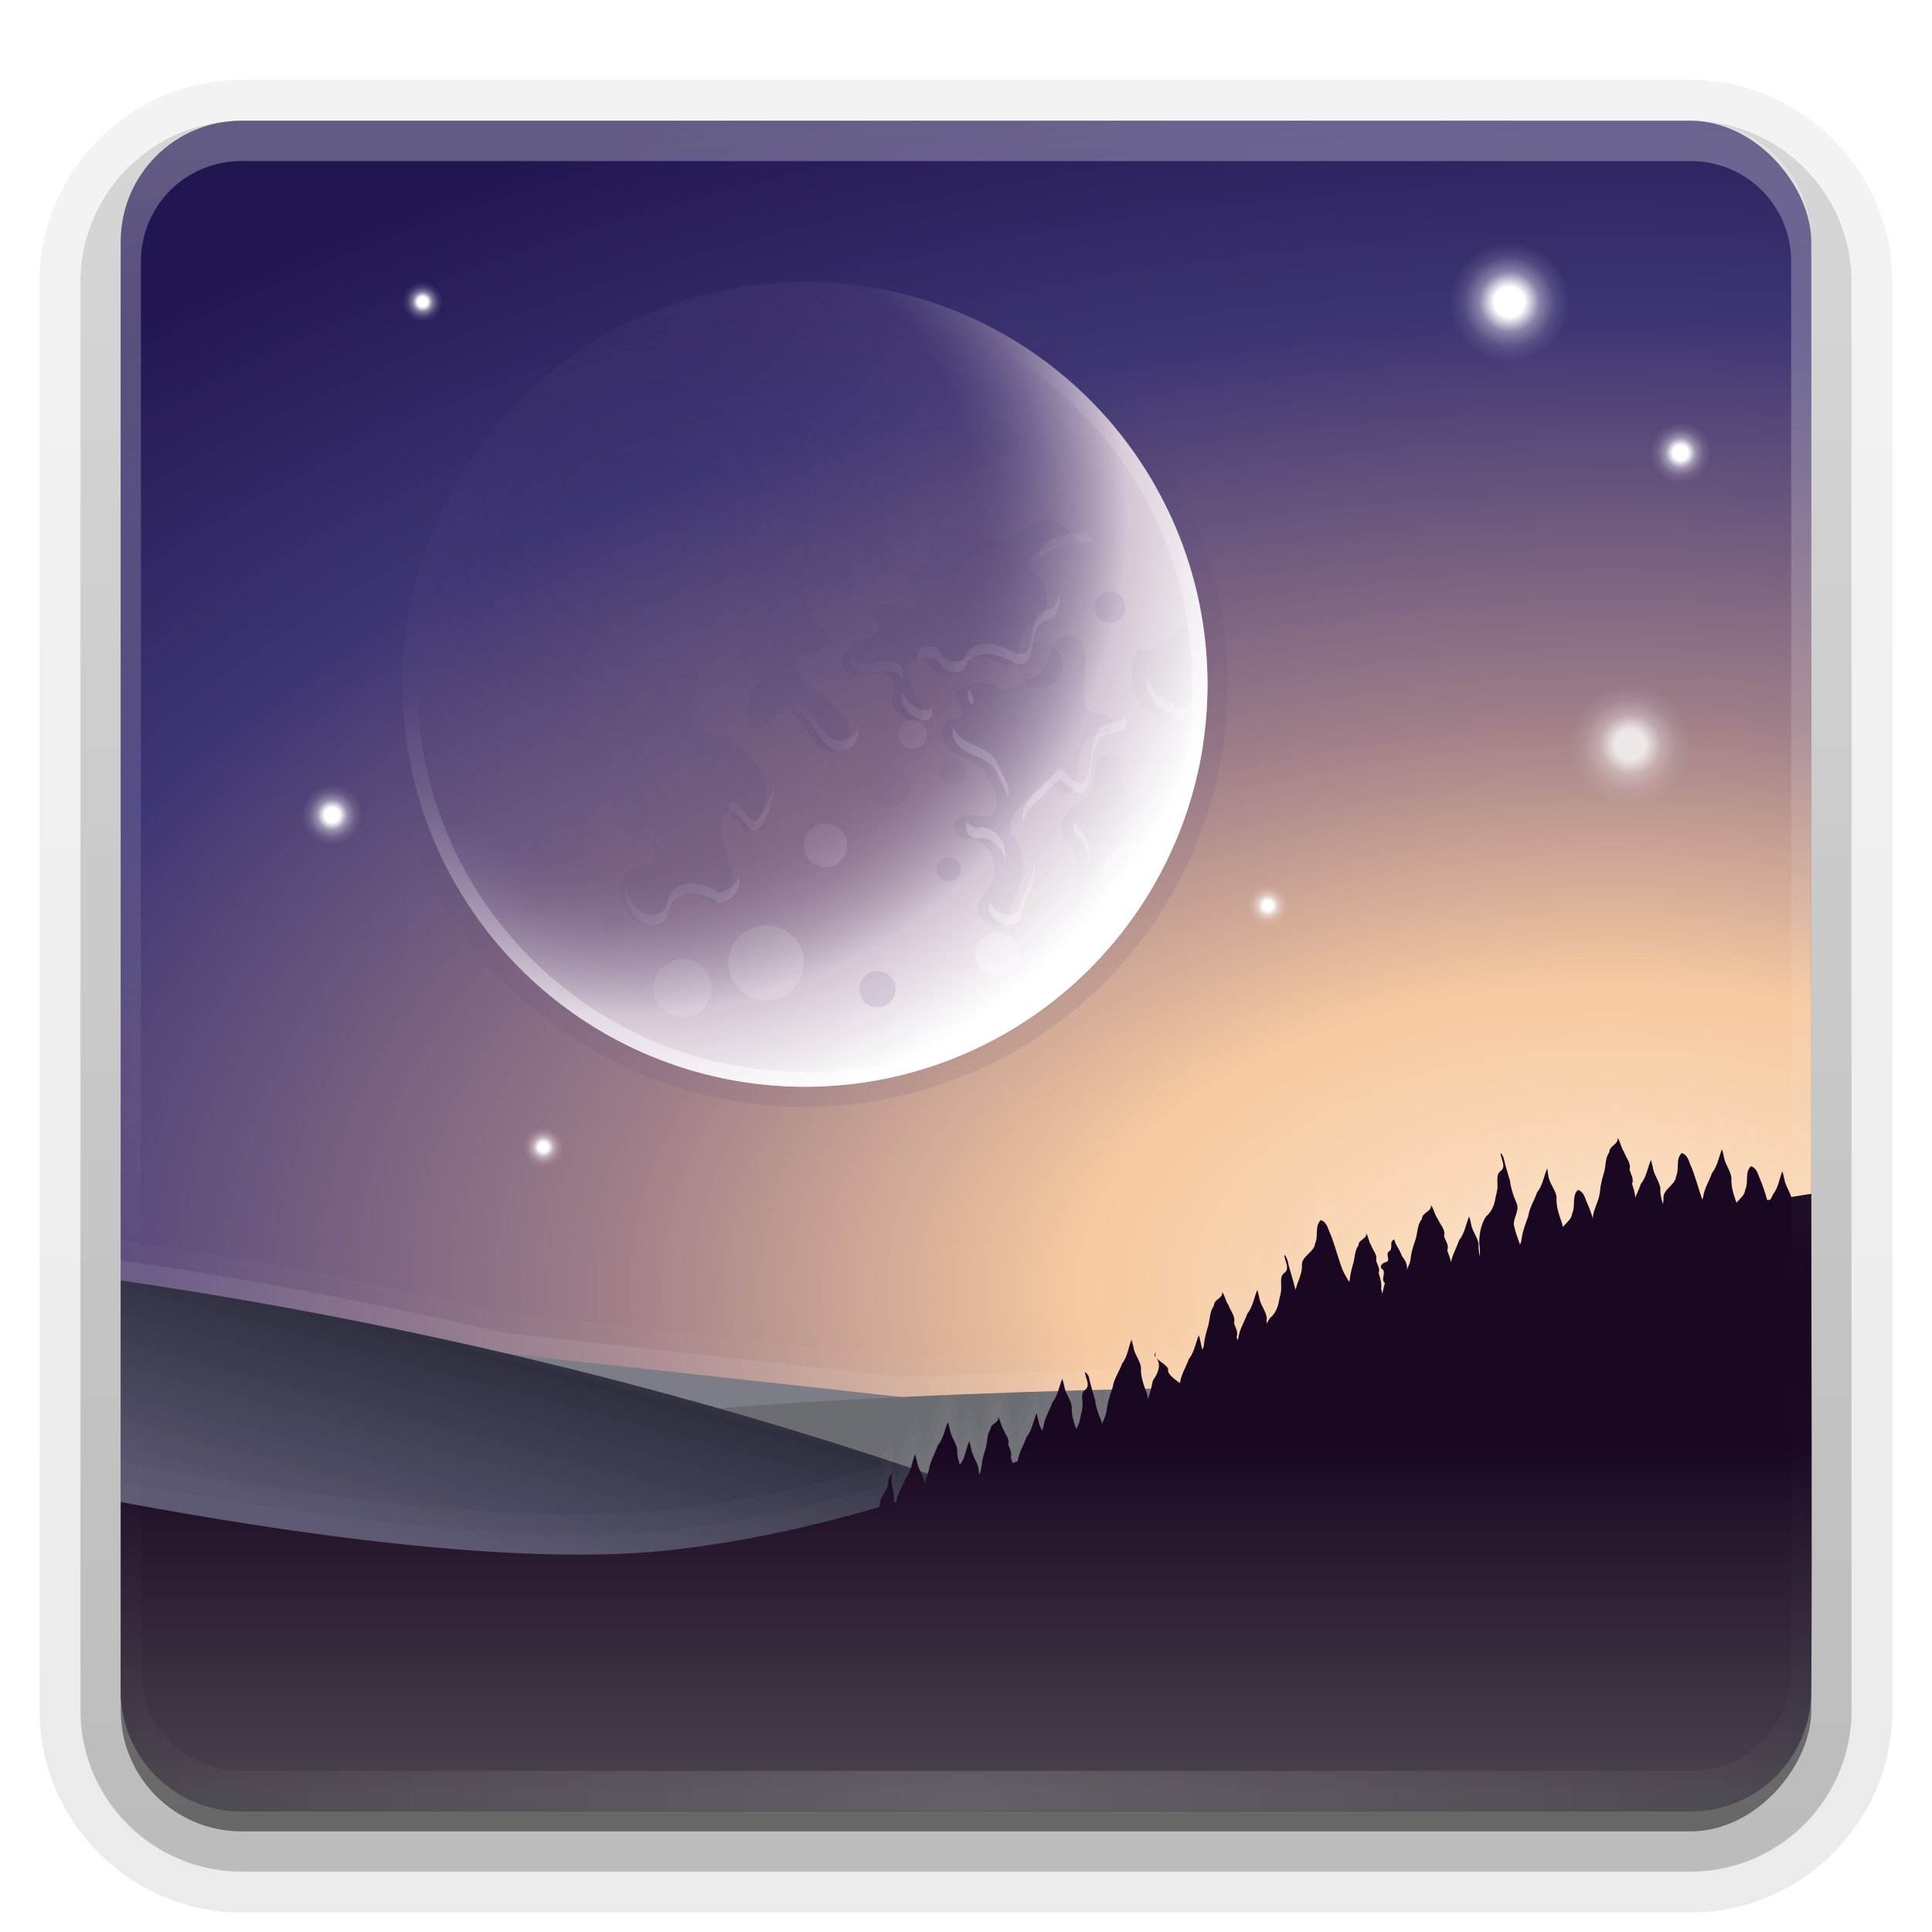 <?xml version="1.0" encoding="UTF-8"?>
<!-- Created with Inkscape (http://www.inkscape.org/) -->
<svg id="svg2408" width="96" height="96" version="1.0" xmlns="http://www.w3.org/2000/svg" xmlns:cc="http://creativecommons.org/ns#" xmlns:dc="http://purl.org/dc/elements/1.1/" xmlns:rdf="http://www.w3.org/1999/02/22-rdf-syntax-ns#" xmlns:xlink="http://www.w3.org/1999/xlink">
 <defs id="defs2410">
  <linearGradient id="linearGradient4307">
   <stop id="stop4309" stop-color="#fff" offset="0"/>
   <stop id="stop4315" stop-color="#fff" offset=".25"/>
   <stop id="stop4331" stop-color="#fff" stop-opacity=".392" offset=".5"/>
   <stop id="stop4317" stop-color="#fff" stop-opacity=".118" offset=".75"/>
   <stop id="stop4311" stop-color="#fff" stop-opacity="0" offset="1"/>
  </linearGradient>
  <linearGradient id="ButtonShadow" x1="45.448" x2="45.448" y1="92.54" y2="7.016" gradientTransform="scale(1.006 .994)" gradientUnits="userSpaceOnUse">
   <stop id="stop3750" offset="0"/>
   <stop id="stop3752" stop-opacity=".588" offset="1"/>
  </linearGradient>
  <linearGradient id="linearGradient3737">
   <stop id="stop3739" stop-color="#fff" offset="0"/>
   <stop id="stop3741" stop-color="#fff" stop-opacity="0" offset="1"/>
  </linearGradient>
  <filter id="filter3174">
   <feGaussianBlur id="feGaussianBlur3176" stdDeviation="1.71"/>
  </filter>
  <linearGradient id="linearGradient3188" x1="36.357" x2="36.357" y1="6" y2="63.893" gradientUnits="userSpaceOnUse" xlink:href="#linearGradient3737"/>
  <filter id="filter3794" x="-.192" y="-.192" width="1.384" height="1.384">
   <feGaussianBlur id="feGaussianBlur3796" stdDeviation="5.28"/>
  </filter>
  <linearGradient id="linearGradient3613" x1="48" x2="48" y1="20.221" y2="138.66" gradientUnits="userSpaceOnUse" xlink:href="#linearGradient3737"/>
  <radialGradient id="radialGradient3619" cx="48" cy="90.172" r="42" gradientTransform="matrix(1.157 0 0 .996 -7.551 .197)" gradientUnits="userSpaceOnUse" xlink:href="#linearGradient3737"/>
  <clipPath id="clipPath3613">
   <rect id="rect3615" x="6" y="6" width="84" height="84" rx="6" ry="6" fill="#fff"/>
  </clipPath>
  <linearGradient id="ButtonShadow-0" x1="45.448" x2="45.448" y1="92.54" y2="7.016" gradientTransform="matrix(1.006 0 0 .994 100 0)" gradientUnits="userSpaceOnUse">
   <stop id="stop3750-8" offset="0"/>
   <stop id="stop3752-5" stop-opacity=".588" offset="1"/>
  </linearGradient>
  <linearGradient id="linearGradient3780" x1="32.251" x2="32.251" y1="6.132" y2="90.239" gradientTransform="matrix(1.024 0 0 1.012 -1.143 -98.071)" gradientUnits="userSpaceOnUse" xlink:href="#ButtonShadow-0"/>
  <linearGradient id="linearGradient3721" x1="32.251" x2="32.251" y1="6.132" y2="90.239" gradientTransform="translate(0,-97)" gradientUnits="userSpaceOnUse" xlink:href="#ButtonShadow-0"/>
  <radialGradient id="radialGradient3837" cx="80" cy="64" r="42" gradientTransform="matrix(2.667 -2.5e-7 1.4286e-7 1.524 -133.33 -33.524)" gradientUnits="userSpaceOnUse">
   <stop id="stop3702" stop-color="#fbe3cb" offset="0"/>
   <stop id="stop3841" stop-color="#f6c9a0" offset=".237"/>
   <stop id="stop3065" stop-color="#9d7d88" offset=".448"/>
   <stop id="stop3067" stop-color="#3e3574" offset=".75"/>
   <stop id="stop3704" stop-color="#211650" offset="1"/>
  </radialGradient>
  <linearGradient id="linearGradient3983" x1="22.575" x2="25.555" y1="77.198" y2="66.079" gradientUnits="userSpaceOnUse">
   <stop id="stop3972" stop-color="#58546e" offset="0"/>
   <stop id="stop3978" stop-color="#2e303f" offset=".863"/>
   <stop id="stop3974" stop-color="#40404a" offset="1"/>
  </linearGradient>
  <linearGradient id="linearGradient4006" x1="69.566" x2="69.566" y1="71.945" y2="89.175" gradientUnits="userSpaceOnUse">
   <stop id="stop3849" stop-color="#1a0822" offset="0"/>
   <stop id="stop3851" stop-color="#49434d" offset="1"/>
  </linearGradient>
  <filter id="filter4045" color-interpolation-filters="sRGB">
   <feGaussianBlur id="feGaussianBlur4047" stdDeviation="0.467"/>
  </filter>
  <filter id="filter4057" color-interpolation-filters="sRGB">
   <feGaussianBlur id="feGaussianBlur4059" stdDeviation="0.412"/>
  </filter>
  <filter id="filter4082" color-interpolation-filters="sRGB">
   <feGaussianBlur id="feGaussianBlur4084" stdDeviation="0.385"/>
  </filter>
  <radialGradient id="radialGradient4149" cx="51.51" cy="25.675" r="32" gradientTransform="matrix(1.033 1.016 -1.084 1.067 25.964 -59.149)" gradientUnits="userSpaceOnUse">
   <stop id="stop3901" stop-color="#3a2f6b" stop-opacity="0" offset="0"/>
   <stop id="stop4236" stop-color="#665585" stop-opacity=".229" offset=".549"/>
   <stop id="stop3903" stop-color="#d4c6d4" offset=".8"/>
   <stop id="stop3905" stop-color="#fff" offset="1"/>
  </radialGradient>
  <linearGradient id="linearGradient4234" x1="62.265" x2="46.547" y1="67.318" y2="47.997" gradientUnits="userSpaceOnUse">
   <stop id="stop4230" stop-color="#fff" offset="0"/>
   <stop id="stop4232" stop-color="#fff" stop-opacity="0" offset="1"/>
  </linearGradient>
  <linearGradient id="linearGradient4251" x1="51.933" x2="36.575" y1="51.564" y2="24.962" gradientTransform="matrix(1.021 0 0 1.005 -.414 -.246)" gradientUnits="userSpaceOnUse">
   <stop id="stop4247" stop-color="#fff" offset="0"/>
   <stop id="stop4249" stop-color="#fff" stop-opacity="0" offset="1"/>
  </linearGradient>
  <radialGradient id="radialGradient4253" cx="54.043" cy="39.908" r="26.382" gradientTransform="matrix(.653 .371 -.787 1.341 48.839 -29.015)" gradientUnits="userSpaceOnUse">
   <stop id="stop4157" stop-color="#473d79" offset="0"/>
   <stop id="stop4159" stop-color="#473d79" stop-opacity="0" offset="1"/>
  </radialGradient>
  <linearGradient id="linearGradient4261" x1="63.409" x2="34.416" y1="58.674" y2="30.142" gradientUnits="userSpaceOnUse">
   <stop id="stop4257" stop-color="#715a84" offset="0"/>
   <stop id="stop4259" stop-color="#715a84" stop-opacity="0" offset="1"/>
  </linearGradient>
  <linearGradient id="linearGradient4283" x1="56.476" x2="42.911" y1="46.313" y2="30.988" gradientTransform="matrix(1.021 0 0 1.005 -.414 -.246)" gradientUnits="userSpaceOnUse">
   <stop id="stop4279" stop-color="#fff" offset="0"/>
   <stop id="stop4281" stop-color="#fff" stop-opacity="0" offset="1"/>
  </linearGradient>
  <linearGradient id="linearGradient4300" x1="19" x2="61" y1="34" y2="34" gradientTransform="matrix(-.5 -.866 .866 -.5 30.555 85.641)" gradientUnits="userSpaceOnUse">
   <stop id="stop4296" stop-color="#3b306c" offset="0"/>
   <stop id="stop4298" stop-color="#3b306c" stop-opacity="0" offset="1"/>
  </linearGradient>
  <radialGradient id="radialGradient4313" cx="74" cy="34" r="2" gradientUnits="userSpaceOnUse" xlink:href="#linearGradient4307"/>
 </defs>
 <g id="layer2" display="none">
  <rect id="rect3745" x="5" y="7" width="86" height="85" rx="6" ry="6" fill="url(#ButtonShadow)" filter="url(#filter3174)" opacity=".9"/>
 </g>
 <g id="layer3">
  <path id="path3786" transform="scale(1,-1)" d="m12-95.031c-5.511 0-10.031 4.52-10.031 10.031v71c0 5.511 4.52 10.031 10.031 10.031h72c5.511 0 10.031-4.52 10.031-10.031v-71c0-5.511-4.52-10.031-10.031-10.031h-72z" fill="url(#linearGradient3780)" opacity=".08"/>
  <path id="path3778" transform="scale(1,-1)" d="m12-94.031c-4.972 0-9.031 4.06-9.031 9.031v71c0 4.972 4.06 9.031 9.031 9.031h72c4.972 0 9.031-4.06 9.031-9.031v-71c0-4.972-4.06-9.031-9.031-9.031h-72z" fill="url(#linearGradient3780)" opacity=".1"/>
  <path id="path3770" transform="scale(1,-1)" d="m12-93c-4.409 0-8 3.591-8 8v71c0 4.409 3.591 8 8 8h72c4.409 0 8-3.591 8-8v-71c0-4.409-3.591-8-8-8h-72z" fill="url(#linearGradient3780)" opacity=".2"/>
  <rect id="rect3723" transform="scale(1,-1)" x="5" y="-92" width="86" height="85" rx="7" ry="7" fill="url(#linearGradient3780)" opacity=".3"/>
  <rect id="rect3716" transform="scale(1,-1)" x="6" y="-91" width="84" height="84" rx="6" ry="6" fill="url(#linearGradient3721)" opacity=".45"/>
 </g>
 <g id="layer1">
  <rect id="rect2419" x="6" y="6" width="84" height="84" rx="6" ry="6" fill="url(#radialGradient3837)"/>
  <path id="path4051" d="m6 61.625v20.375c0 3.324 2.676 6 6 6h42.906l1.5-12.812s-0.467-0.214-1.219-0.531l12.125-7.781s-10.866 0.019-22.375 0.562l-19.938-2.219c-5.729-1.332-12.077-2.583-19-3.594z" fill="#fff" opacity=".02"/>
  <path id="path4044" d="m6 62.625v20.375c0 3.324 2.676 6 6 6h42.906l1.5-12.812s-0.467-0.214-1.219-0.531l12.125-7.781s-10.866 0.019-22.375 0.562l-19.938-2.219c-5.729-1.332-12.077-2.583-19-3.594z" fill="#fff" opacity=".08"/>
  <path id="path4042" d="m18.375 66.515 38.886 4.273-21.366 13.033z" fill="#7d7d87"/>
  <path id="path4040" d="m29.485 70.575c14.529-1.709 37.818-1.709 37.818-1.709l-23.93 15.383z" fill="#6c6d73"/>
  <path id="path3968" d="m6 63.625v20.375c0 3.324 2.676 6 6 6h42.906l1.5-12.812s-19.973-9.121-50.406-13.562z" fill="url(#linearGradient3983)"/>
  <path id="path4038" d="m80.375 54.531c0.075 0.321-0.425 0.404-0.406 0.719-0.233 0.317-0.158 0.705-0.281 1.062-0.085 0.288-0.163 0.605-0.188 0.906-0.038 0.417-0.275 0.779-0.344 1.188-0.008 0.053 0.002 0.102 0 0.156-0.099-0.311-0.207-0.61-0.344-0.906-0.071-0.212-0.168-0.462-0.406-0.531-0.319 0.309-0.105 0.79-0.281 1.156-0.029 0.302-0.288 0.467-0.469 0.688-0.022-0.084-0.03-0.169-0.062-0.25-0.145-0.404-0.281-0.814-0.25-1.25-0.057-0.362-0.353-0.666-0.406-1.031-0.029-0.125-0.025-0.253-0.062-0.375-0.165 0.393-0.224 0.847-0.5 1.188-0.138 0.402-0.38 0.759-0.438 1.188-0.149 0.396-0.299 0.796-0.344 1.219-0.014 0.065-0.042 0.125-0.062 0.188-0.123-0.332-0.245-0.652-0.312-1-0.012-0.373 0.31-0.72 0.125-1.094-0.149-0.334-0.267-0.699-0.312-1.062-0.104-0.379-0.231-0.74-0.312-1.125-0.037-0.1-0.077-0.209-0.156-0.281-4e-3 0.295 0.307 0.674 0 0.906-0.226 0.147-0.149 0.483-0.156 0.719 0.015 0.257-0.092 0.499-0.125 0.75-0.061 0.299-0.202 0.584-0.438 0.781-0.257 0.38-0.341 0.864-0.344 1.312 0.031 0.226 0.042 0.461 0.031 0.688-0.045-0.2-0.077-0.418-0.062-0.625-0.057-0.362-0.321-0.635-0.375-1-0.029-0.125-0.056-0.253-0.094-0.375-0.165 0.393-0.224 0.847-0.5 1.188-0.127 0.371-0.328 0.707-0.406 1.094-0.03-0.199-0.122-0.4-0.188-0.594 0.116-0.269-0.097-0.464-0.156-0.719 0.094-0.306-0.199-0.555-0.312-0.844-0.159-0.204-0.179-0.486-0.344-0.688 0.084 0.321-0.459 0.373-0.438 0.688-0.261 0.317-0.206 0.736-0.344 1.094-0.095 0.288-0.192 0.574-0.219 0.875-0.02 0.199-0.11 0.378-0.188 0.562 0.042-0.268-0.095-0.487-0.25-0.688-0.075-0.236-0.204-0.406-0.312-0.625-0.02-0.018-0.098-0.319-0.062-0.188-0.294 0.068-0.017 0.483-0.281 0.594-0.171 0.166 0.133 0.459-0.156 0.531-0.197 0.042-0.341 0.253-0.125 0.375 0.141 0.213-0.126 0.478 0.094 0.656-0.054 0.17-0.085 0.352-0.125 0.531-0.026-0.081-0.043-0.168-0.062-0.25 0.038-0.276-0.049-0.531-0.125-0.781 0.092-0.237-0.078-0.4-0.125-0.625 0.075-0.27-0.16-0.495-0.25-0.75-0.126-0.181-0.119-0.416-0.25-0.594 0.067 0.284-0.392 0.316-0.375 0.594-0.206 0.28-0.172 0.652-0.281 0.969-0.075 0.255-0.135 0.515-0.156 0.781-0.002 0.023-0.028 0.04-0.031 0.062-0.16-0.26-0.316-0.515-0.406-0.812-0.205-0.57-0.339-1.167-0.594-1.719-0.071-0.212-0.168-0.462-0.406-0.531-0.319 0.309-0.105 0.79-0.281 1.156-0.044 0.464-0.71 0.629-0.656 1.125 0.012 0.426-0.235 0.78-0.312 1.188-0.029-0.115-0.079-0.225-0.094-0.344-0.104-0.379-0.231-0.74-0.312-1.125-0.037-0.1-0.077-0.209-0.156-0.281-4e-3 0.295 0.307 0.674 0 0.906-0.226 0.147-0.149 0.483-0.156 0.719 0.015 0.257-0.092 0.499-0.125 0.75-0.061 0.299-0.202 0.584-0.438 0.781-0.064 0.095-0.114 0.176-0.156 0.281-0.009-0.097-7e-3 -0.213 0-0.312-0.057-0.362-0.321-0.635-0.375-1-0.029-0.125-0.056-0.253-0.094-0.375-0.165 0.393-0.224 0.847-0.5 1.188-0.138 0.402-0.38 0.759-0.438 1.188-0.015 0.04-0.017 0.085-0.031 0.125-0.018-0.055-0.046-0.1-0.062-0.156 0.104-0.269-0.072-0.464-0.125-0.719 0.084-0.306-0.179-0.587-0.281-0.875-0.143-0.204-0.165-0.455-0.312-0.656 0.075 0.321-0.425 0.373-0.406 0.688-0.233 0.317-0.189 0.736-0.312 1.094-0.085 0.288-0.163 0.574-0.188 0.875-0.007 0.082-0.042 0.14-0.062 0.219-0.051-0.111-0.076-0.22-0.094-0.344-0.029-0.125-0.056-0.253-0.094-0.375-0.165 0.393-0.224 0.847-0.5 1.188-0.138 0.402-0.38 0.759-0.438 1.188-0.257-0.182-0.541-0.381-0.594-0.594 0.086-0.26-0.455-0.451-0.594-0.688 0.282 0.378 0.101 0.783-0.156 1.156-0.067 0.275-0.118 0.569-0.219 0.844-0.014 0.024-0.023 0.039-0.031 0.062-0.024-0.102-0.023-0.183-0.062-0.281-0.145-0.404-0.312-0.846-0.281-1.281-0.057-0.362-0.321-0.635-0.375-1-0.029-0.125-0.056-0.253-0.094-0.375-0.165 0.393-0.193 0.847-0.469 1.188-0.138 0.402-0.412 0.759-0.469 1.188-0.149 0.396-0.267 0.796-0.312 1.219-0.046 0.207-0.136 0.4-0.219 0.594-0.008-0.051-0.006-0.105-0.031-0.156-0.149-0.334-0.267-0.668-0.312-1.031-0.104-0.379-0.231-0.772-0.312-1.156-0.037-0.1-0.108-0.177-0.188-0.25-4e-3 0.295 0.307 0.674 0 0.906-0.226 0.147-0.118 0.483-0.125 0.719 0.015 0.257-0.092 0.499-0.125 0.75-0.035 0.171-0.097 0.321-0.188 0.469-0.128-0.365-0.246-0.734-0.219-1.125-0.057-0.362-0.321-0.635-0.375-1-0.029-0.125-0.056-0.253-0.094-0.375-0.165 0.393-0.224 0.847-0.5 1.188-0.138 0.402-0.38 0.759-0.438 1.188-0.027 0.072-0.037 0.146-0.062 0.219-0.081-0.163-0.161-0.317-0.188-0.5-0.029-0.125-0.056-0.253-0.094-0.375-0.165 0.393-0.224 0.847-0.5 1.188-0.138 0.402-0.38 0.759-0.438 1.188-0.083 0.031-0.166 0.063-0.25 0.094-0.03-0.09-0.065-0.187-0.094-0.281 0.092-0.237-0.078-0.431-0.125-0.656 0.075-0.27-0.16-0.495-0.25-0.75-0.126-0.181-0.119-0.416-0.25-0.594 0.067 0.284-0.392 0.316-0.375 0.594-0.206 0.28-0.141 0.652-0.25 0.969-0.075 0.255-0.166 0.515-0.188 0.781-0.017 0.184-0.06 0.36-0.125 0.531-0.009-0.097-0.038-0.183-0.031-0.281-0.057-0.362-0.321-0.666-0.375-1.031-0.029-0.125-0.056-0.253-0.094-0.375-0.165 0.393-0.193 0.847-0.469 1.188-0.07-0.252-0.144-0.486-0.125-0.75-0.057-0.362-0.321-0.666-0.375-1.031-0.029-0.125-0.056-0.221-0.094-0.344-0.165 0.393-0.224 0.816-0.5 1.156-0.138 0.402-0.38 0.79-0.438 1.219-0.089 0.238-0.157 0.474-0.219 0.719 4.45e-4 -0.032-0.002-0.061 0-0.094-0.057-0.362-0.321-0.666-0.375-1.031-0.029-0.125-0.056-0.253-0.094-0.375-0.165 0.393-0.193 0.847-0.469 1.188-0.138 0.402-0.412 0.759-0.469 1.188-0.032 0.01-0.062 0.022-0.094 0.031-0.016-0.156-0.016-0.317-0.031-0.469-0.108-0.378-0.154-0.775-0.031-1.156-0.067 0.226-0.284 0.437-0.25 0.688-0.04 0.384-0.412 0.633-0.406 1.031-0.006 0.043-0.023 0.083-0.031 0.125-3.438 0.997-6.931 1.773-10.562 2.156-7.593 0.801-18.912-0.876-27.125-2.406v9.375c0 3.324 2.676 6 6 6h72c3.324 0 6-2.676 6-6v-19.188c0.064-0.279 0.04-0.591 0.031-0.875-0.006-0.032-0.024-0.063-0.031-0.094v-4.531c-0.337 0.041-0.665 0.11-1 0.156-0.084-0.313-0.295-0.576-0.344-0.906-0.029-0.125-0.056-0.253-0.094-0.375-0.165 0.393-0.193 0.816-0.469 1.156-0.03 0.087-0.086 0.165-0.125 0.25-0.053 0.008-0.103 0.023-0.156 0.031-0.12-0.391-0.235-0.784-0.406-1.156-0.071-0.212-0.168-0.462-0.406-0.531-0.319 0.309-0.105 0.79-0.281 1.156-0.027 0.286-0.257 0.451-0.438 0.656-0.145-0.404-0.281-0.814-0.25-1.25-0.057-0.362-0.321-0.666-0.375-1.031-0.029-0.125-0.056-0.253-0.094-0.375-0.165 0.393-0.224 0.847-0.5 1.188-0.138 0.402-0.38 0.759-0.438 1.188-0.015 0.041-0.016 0.084-0.031 0.125-0.007-0.021-0.025-0.041-0.031-0.062-0.205-0.57-0.339-1.167-0.594-1.719-0.071-0.212-0.168-0.462-0.406-0.531-0.319 0.309-0.105 0.79-0.281 1.156-0.044 0.464-0.678 0.629-0.625 1.125 0.002 0.084-0.014 0.17-0.031 0.25-0.075-0.261-0.144-0.507-0.125-0.781-0.057-0.362-0.321-0.666-0.375-1.031-0.029-0.125-0.056-0.253-0.094-0.375-0.165 0.393-0.224 0.847-0.5 1.188-0.08 0.233-0.185 0.46-0.281 0.688-0.007-0.246-0.086-0.455-0.156-0.688 0.104-0.269-0.072-0.464-0.125-0.719 0.084-0.306-0.179-0.587-0.281-0.875-0.143-0.204-0.165-0.486-0.312-0.688zm-22.938 10.906c-0.046-0.079-0.05-0.162 0.031-0.25-0.084 0.062-0.116 0.118-0.094 0.188 0.021 0.023 0.045 0.039 0.062 0.062z" fill="#fff" opacity=".02"/>
  <path id="path3998" d="m80.375 55.531c0.075 0.321-0.425 0.404-0.406 0.719-0.233 0.317-0.158 0.705-0.281 1.062-0.085 0.288-0.163 0.605-0.188 0.906-0.038 0.417-0.275 0.779-0.344 1.188-0.008 0.053 0.002 0.102 0 0.156-0.099-0.311-0.207-0.61-0.344-0.906-0.071-0.212-0.168-0.462-0.406-0.531-0.319 0.309-0.105 0.79-0.281 1.156-0.029 0.302-0.288 0.467-0.469 0.688-0.022-0.084-0.03-0.169-0.062-0.25-0.145-0.404-0.281-0.814-0.25-1.25-0.057-0.362-0.353-0.666-0.406-1.031-0.029-0.125-0.025-0.253-0.062-0.375-0.165 0.393-0.224 0.847-0.5 1.188-0.138 0.402-0.38 0.759-0.438 1.188-0.149 0.396-0.299 0.796-0.344 1.219-0.014 0.065-0.042 0.125-0.062 0.188-0.123-0.332-0.245-0.652-0.312-1-0.012-0.373 0.31-0.72 0.125-1.094-0.149-0.334-0.267-0.699-0.312-1.062-0.104-0.379-0.231-0.74-0.312-1.125-0.037-0.1-0.077-0.209-0.156-0.281-4e-3 0.295 0.307 0.674 0 0.906-0.226 0.147-0.149 0.483-0.156 0.719 0.015 0.257-0.092 0.499-0.125 0.75-0.061 0.299-0.202 0.584-0.438 0.781-0.257 0.38-0.341 0.864-0.344 1.312 0.031 0.226 0.042 0.461 0.031 0.688-0.045-0.2-0.077-0.418-0.062-0.625-0.057-0.362-0.321-0.635-0.375-1-0.029-0.125-0.056-0.253-0.094-0.375-0.165 0.393-0.224 0.847-0.5 1.188-0.127 0.371-0.328 0.707-0.406 1.094-0.03-0.199-0.122-0.4-0.188-0.594 0.116-0.269-0.097-0.464-0.156-0.719 0.094-0.306-0.199-0.555-0.312-0.844-0.159-0.204-0.179-0.486-0.344-0.688 0.084 0.321-0.459 0.373-0.438 0.688-0.261 0.317-0.206 0.736-0.344 1.094-0.095 0.288-0.192 0.574-0.219 0.875-0.02 0.199-0.11 0.378-0.188 0.562 0.042-0.268-0.095-0.487-0.25-0.688-0.075-0.236-0.204-0.406-0.312-0.625-0.02-0.018-0.098-0.319-0.062-0.188-0.294 0.068-0.017 0.483-0.281 0.594-0.171 0.166 0.133 0.459-0.156 0.531-0.197 0.042-0.341 0.253-0.125 0.375 0.141 0.213-0.126 0.478 0.094 0.656-0.054 0.17-0.085 0.352-0.125 0.531-0.026-0.081-0.043-0.168-0.062-0.25 0.038-0.276-0.049-0.531-0.125-0.781 0.092-0.237-0.078-0.4-0.125-0.625 0.075-0.27-0.16-0.495-0.25-0.75-0.126-0.181-0.119-0.416-0.25-0.594 0.067 0.284-0.392 0.316-0.375 0.594-0.206 0.28-0.172 0.652-0.281 0.969-0.075 0.255-0.135 0.515-0.156 0.781-0.002 0.023-0.028 0.04-0.031 0.062-0.16-0.26-0.316-0.515-0.406-0.812-0.205-0.57-0.339-1.167-0.594-1.719-0.071-0.212-0.168-0.462-0.406-0.531-0.319 0.309-0.105 0.79-0.281 1.156-0.044 0.464-0.71 0.629-0.656 1.125 0.012 0.426-0.235 0.78-0.312 1.188-0.029-0.115-0.079-0.225-0.094-0.344-0.104-0.379-0.231-0.74-0.312-1.125-0.037-0.1-0.077-0.209-0.156-0.281-4e-3 0.295 0.307 0.674 0 0.906-0.226 0.147-0.149 0.483-0.156 0.719 0.015 0.257-0.092 0.499-0.125 0.75-0.061 0.299-0.202 0.584-0.438 0.781-0.064 0.095-0.114 0.176-0.156 0.281-0.009-0.097-7e-3 -0.213 0-0.312-0.057-0.362-0.321-0.635-0.375-1-0.029-0.125-0.056-0.253-0.094-0.375-0.165 0.393-0.224 0.847-0.5 1.188-0.138 0.402-0.38 0.759-0.438 1.188-0.015 0.04-0.017 0.085-0.031 0.125-0.018-0.055-0.046-0.1-0.062-0.156 0.104-0.269-0.072-0.464-0.125-0.719 0.084-0.306-0.179-0.587-0.281-0.875-0.143-0.204-0.165-0.455-0.312-0.656 0.075 0.321-0.425 0.373-0.406 0.688-0.233 0.317-0.189 0.736-0.312 1.094-0.085 0.288-0.163 0.574-0.188 0.875-0.007 0.082-0.042 0.14-0.062 0.219-0.051-0.111-0.076-0.22-0.094-0.344-0.029-0.125-0.056-0.253-0.094-0.375-0.165 0.393-0.224 0.847-0.5 1.188-0.138 0.402-0.38 0.759-0.438 1.188-0.257-0.182-0.541-0.381-0.594-0.594 0.086-0.26-0.455-0.451-0.594-0.688 0.282 0.378 0.101 0.783-0.156 1.156-0.067 0.275-0.118 0.569-0.219 0.844-0.014 0.024-0.023 0.039-0.031 0.062-0.024-0.102-0.023-0.183-0.062-0.281-0.145-0.404-0.312-0.846-0.281-1.281-0.057-0.362-0.321-0.635-0.375-1-0.029-0.125-0.056-0.253-0.094-0.375-0.165 0.393-0.193 0.847-0.469 1.188-0.138 0.402-0.412 0.759-0.469 1.188-0.149 0.396-0.267 0.796-0.312 1.219-0.046 0.207-0.136 0.4-0.219 0.594-0.008-0.051-0.006-0.105-0.031-0.156-0.149-0.334-0.267-0.668-0.312-1.031-0.104-0.379-0.231-0.772-0.312-1.156-0.037-0.1-0.108-0.177-0.188-0.25-4e-3 0.295 0.307 0.674 0 0.906-0.226 0.147-0.118 0.483-0.125 0.719 0.015 0.257-0.092 0.499-0.125 0.75-0.035 0.171-0.097 0.321-0.188 0.469-0.128-0.365-0.246-0.734-0.219-1.125-0.057-0.362-0.321-0.635-0.375-1-0.029-0.125-0.056-0.253-0.094-0.375-0.165 0.393-0.224 0.847-0.5 1.188-0.138 0.402-0.38 0.759-0.438 1.188-0.027 0.072-0.037 0.146-0.062 0.219-0.081-0.163-0.161-0.317-0.188-0.5-0.029-0.125-0.056-0.253-0.094-0.375-0.165 0.393-0.224 0.847-0.5 1.188-0.138 0.402-0.38 0.759-0.438 1.188-0.083 0.031-0.166 0.063-0.25 0.094-0.03-0.09-0.065-0.187-0.094-0.281 0.092-0.237-0.078-0.431-0.125-0.656 0.075-0.27-0.16-0.495-0.25-0.75-0.126-0.181-0.119-0.416-0.25-0.594 0.067 0.284-0.392 0.316-0.375 0.594-0.206 0.28-0.141 0.652-0.25 0.969-0.075 0.255-0.166 0.515-0.188 0.781-0.017 0.184-0.06 0.36-0.125 0.531-0.009-0.097-0.038-0.183-0.031-0.281-0.057-0.362-0.321-0.666-0.375-1.031-0.029-0.125-0.056-0.253-0.094-0.375-0.165 0.393-0.193 0.847-0.469 1.188-0.07-0.252-0.144-0.486-0.125-0.75-0.057-0.362-0.321-0.666-0.375-1.031-0.029-0.125-0.056-0.221-0.094-0.344-0.165 0.393-0.224 0.816-0.5 1.156-0.138 0.402-0.38 0.79-0.438 1.219-0.089 0.238-0.157 0.474-0.219 0.719 4.45e-4 -0.032-0.002-0.061 0-0.094-0.057-0.362-0.321-0.666-0.375-1.031-0.029-0.125-0.056-0.253-0.094-0.375-0.165 0.393-0.193 0.847-0.469 1.188-0.138 0.402-0.412 0.759-0.469 1.188-0.032 0.01-0.062 0.022-0.094 0.031-0.016-0.156-0.016-0.317-0.031-0.469-0.108-0.378-0.154-0.775-0.031-1.156-0.067 0.226-0.284 0.437-0.25 0.688-0.04 0.384-0.412 0.633-0.406 1.031-0.006 0.043-0.023 0.083-0.031 0.125-3.438 0.997-6.931 1.773-10.562 2.156-7.593 0.801-18.912-0.876-27.125-2.406v9.375c0 3.324 2.676 6 6 6h72c3.324 0 6-2.676 6-6v-19.188c0.064-0.279 0.04-0.591 0.031-0.875-0.006-0.032-0.024-0.063-0.031-0.094v-4.531c-0.337 0.041-0.665 0.11-1 0.156-0.084-0.313-0.295-0.576-0.344-0.906-0.029-0.125-0.056-0.253-0.094-0.375-0.165 0.393-0.193 0.816-0.469 1.156-0.03 0.087-0.086 0.165-0.125 0.25-0.053 0.008-0.103 0.023-0.156 0.031-0.12-0.391-0.235-0.784-0.406-1.156-0.071-0.212-0.168-0.462-0.406-0.531-0.319 0.309-0.105 0.79-0.281 1.156-0.027 0.286-0.257 0.451-0.438 0.656-0.145-0.404-0.281-0.814-0.25-1.25-0.057-0.362-0.321-0.666-0.375-1.031-0.029-0.125-0.056-0.253-0.094-0.375-0.165 0.393-0.224 0.847-0.5 1.188-0.138 0.402-0.38 0.759-0.438 1.188-0.015 0.041-0.016 0.084-0.031 0.125-0.007-0.021-0.025-0.041-0.031-0.062-0.205-0.57-0.339-1.167-0.594-1.719-0.071-0.212-0.168-0.462-0.406-0.531-0.319 0.309-0.105 0.79-0.281 1.156-0.044 0.464-0.678 0.629-0.625 1.125 0.002 0.084-0.014 0.17-0.031 0.25-0.075-0.261-0.144-0.507-0.125-0.781-0.057-0.362-0.321-0.666-0.375-1.031-0.029-0.125-0.056-0.253-0.094-0.375-0.165 0.393-0.224 0.847-0.5 1.188-0.08 0.233-0.185 0.46-0.281 0.688-0.007-0.246-0.086-0.455-0.156-0.688 0.104-0.269-0.072-0.464-0.125-0.719 0.084-0.306-0.179-0.587-0.281-0.875-0.143-0.204-0.165-0.486-0.312-0.688zm-22.938 10.906c-0.046-0.079-0.05-0.162 0.031-0.25-0.084 0.062-0.116 0.118-0.094 0.188 0.021 0.023 0.045 0.039 0.062 0.062z" fill="#fff" opacity=".02"/>
  <path id="path3839" d="m80.375 56.531c0.075 0.321-0.425 0.404-0.406 0.719-0.233 0.317-0.158 0.705-0.281 1.062-0.085 0.288-0.163 0.605-0.188 0.906-0.038 0.417-0.275 0.779-0.344 1.188-0.008 0.053 0.002 0.102 0 0.156-0.099-0.311-0.207-0.61-0.344-0.906-0.071-0.212-0.168-0.462-0.406-0.531-0.319 0.309-0.105 0.79-0.281 1.156-0.029 0.302-0.288 0.467-0.469 0.688-0.022-0.084-0.03-0.169-0.062-0.25-0.145-0.404-0.281-0.814-0.25-1.25-0.057-0.362-0.353-0.666-0.406-1.031-0.029-0.125-0.025-0.253-0.062-0.375-0.165 0.393-0.224 0.847-0.5 1.188-0.138 0.402-0.38 0.759-0.438 1.188-0.149 0.396-0.299 0.796-0.344 1.219-0.014 0.065-0.042 0.125-0.062 0.188-0.123-0.332-0.245-0.652-0.312-1-0.012-0.373 0.31-0.72 0.125-1.094-0.149-0.334-0.267-0.699-0.312-1.062-0.104-0.379-0.231-0.74-0.312-1.125-0.037-0.1-0.077-0.209-0.156-0.281-4e-3 0.295 0.307 0.674 0 0.906-0.226 0.147-0.149 0.483-0.156 0.719 0.015 0.257-0.092 0.499-0.125 0.75-0.061 0.299-0.202 0.584-0.438 0.781-0.257 0.38-0.341 0.864-0.344 1.312 0.031 0.226 0.042 0.461 0.031 0.688-0.045-0.2-0.077-0.418-0.062-0.625-0.057-0.362-0.321-0.635-0.375-1-0.029-0.125-0.056-0.253-0.094-0.375-0.165 0.393-0.224 0.847-0.5 1.188-0.127 0.371-0.328 0.707-0.406 1.094-0.03-0.199-0.122-0.4-0.188-0.594 0.116-0.269-0.097-0.464-0.156-0.719 0.094-0.306-0.199-0.555-0.312-0.844-0.159-0.204-0.179-0.486-0.344-0.688 0.084 0.321-0.459 0.373-0.438 0.688-0.261 0.317-0.206 0.736-0.344 1.094-0.095 0.288-0.192 0.574-0.219 0.875-0.02 0.199-0.11 0.378-0.188 0.562 0.042-0.268-0.095-0.487-0.25-0.688-0.075-0.236-0.204-0.406-0.312-0.625-0.02-0.018-0.098-0.319-0.062-0.188-0.294 0.068-0.017 0.483-0.281 0.594-0.171 0.166 0.133 0.459-0.156 0.531-0.197 0.042-0.341 0.253-0.125 0.375 0.141 0.213-0.126 0.478 0.094 0.656-0.054 0.17-0.085 0.352-0.125 0.531-0.026-0.081-0.043-0.168-0.062-0.25 0.038-0.276-0.049-0.531-0.125-0.781 0.092-0.237-0.078-0.4-0.125-0.625 0.075-0.27-0.16-0.495-0.25-0.75-0.126-0.181-0.119-0.416-0.25-0.594 0.067 0.284-0.392 0.316-0.375 0.594-0.206 0.28-0.172 0.652-0.281 0.969-0.075 0.255-0.135 0.515-0.156 0.781-0.002 0.023-0.028 0.04-0.031 0.062-0.16-0.26-0.316-0.515-0.406-0.812-0.205-0.57-0.339-1.167-0.594-1.719-0.071-0.212-0.168-0.462-0.406-0.531-0.319 0.309-0.105 0.79-0.281 1.156-0.044 0.464-0.71 0.629-0.656 1.125 0.012 0.426-0.235 0.78-0.312 1.188-0.029-0.115-0.079-0.225-0.094-0.344-0.104-0.379-0.231-0.74-0.312-1.125-0.037-0.1-0.077-0.209-0.156-0.281-4e-3 0.295 0.307 0.674 0 0.906-0.226 0.147-0.149 0.483-0.156 0.719 0.015 0.257-0.092 0.499-0.125 0.75-0.061 0.299-0.202 0.584-0.438 0.781-0.064 0.095-0.114 0.176-0.156 0.281-0.009-0.097-7e-3 -0.213 0-0.312-0.057-0.362-0.321-0.635-0.375-1-0.029-0.125-0.056-0.253-0.094-0.375-0.165 0.393-0.224 0.847-0.5 1.188-0.138 0.402-0.38 0.759-0.438 1.188-0.015 0.04-0.017 0.085-0.031 0.125-0.018-0.055-0.046-0.1-0.062-0.156 0.104-0.269-0.072-0.464-0.125-0.719 0.084-0.306-0.179-0.587-0.281-0.875-0.143-0.204-0.165-0.455-0.312-0.656 0.075 0.321-0.425 0.373-0.406 0.688-0.233 0.317-0.189 0.736-0.312 1.094-0.085 0.288-0.163 0.574-0.188 0.875-0.007 0.082-0.042 0.14-0.062 0.219-0.051-0.111-0.076-0.22-0.094-0.344-0.029-0.125-0.056-0.253-0.094-0.375-0.165 0.393-0.224 0.847-0.5 1.188-0.138 0.402-0.38 0.759-0.438 1.188-0.257-0.182-0.541-0.381-0.594-0.594 0.086-0.26-0.455-0.451-0.594-0.688 0.282 0.378 0.101 0.783-0.156 1.156-0.067 0.275-0.118 0.569-0.219 0.844-0.014 0.024-0.023 0.039-0.031 0.062-0.024-0.102-0.023-0.183-0.062-0.281-0.145-0.404-0.312-0.846-0.281-1.281-0.057-0.362-0.321-0.635-0.375-1-0.029-0.125-0.056-0.253-0.094-0.375-0.165 0.393-0.193 0.847-0.469 1.188-0.138 0.402-0.412 0.759-0.469 1.188-0.149 0.396-0.267 0.796-0.312 1.219-0.046 0.207-0.136 0.4-0.219 0.594-0.008-0.051-0.006-0.105-0.031-0.156-0.149-0.334-0.267-0.668-0.312-1.031-0.104-0.379-0.231-0.772-0.312-1.156-0.037-0.1-0.108-0.177-0.188-0.25-4e-3 0.295 0.307 0.674 0 0.906-0.226 0.147-0.118 0.483-0.125 0.719 0.015 0.257-0.092 0.499-0.125 0.75-0.035 0.171-0.097 0.321-0.188 0.469-0.128-0.365-0.246-0.734-0.219-1.125-0.057-0.362-0.321-0.635-0.375-1-0.029-0.125-0.056-0.253-0.094-0.375-0.165 0.393-0.224 0.847-0.5 1.188-0.138 0.402-0.38 0.759-0.438 1.188-0.027 0.072-0.037 0.146-0.062 0.219-0.081-0.163-0.161-0.317-0.188-0.5-0.029-0.125-0.056-0.253-0.094-0.375-0.165 0.393-0.224 0.847-0.5 1.188-0.138 0.402-0.38 0.759-0.438 1.188-0.083 0.031-0.166 0.063-0.25 0.094-0.03-0.09-0.065-0.187-0.094-0.281 0.092-0.237-0.078-0.431-0.125-0.656 0.075-0.27-0.16-0.495-0.25-0.75-0.126-0.181-0.119-0.416-0.25-0.594 0.067 0.284-0.392 0.316-0.375 0.594-0.206 0.28-0.141 0.652-0.25 0.969-0.075 0.255-0.166 0.515-0.188 0.781-0.017 0.184-0.06 0.36-0.125 0.531-0.009-0.097-0.038-0.183-0.031-0.281-0.057-0.362-0.321-0.666-0.375-1.031-0.029-0.125-0.056-0.253-0.094-0.375-0.165 0.393-0.193 0.847-0.469 1.188-0.07-0.252-0.144-0.486-0.125-0.75-0.057-0.362-0.321-0.666-0.375-1.031-0.029-0.125-0.056-0.221-0.094-0.344-0.165 0.393-0.224 0.816-0.5 1.156-0.138 0.402-0.38 0.79-0.438 1.219-0.089 0.238-0.157 0.474-0.219 0.719 4.45e-4 -0.032-0.002-0.061 0-0.094-0.057-0.362-0.321-0.666-0.375-1.031-0.029-0.125-0.056-0.253-0.094-0.375-0.165 0.393-0.193 0.847-0.469 1.188-0.138 0.402-0.412 0.759-0.469 1.188-0.032 0.009-0.062 0.022-0.094 0.031-0.016-0.156-0.016-0.317-0.031-0.469-0.108-0.378-0.154-0.775-0.031-1.156-0.067 0.226-0.284 0.437-0.25 0.688-0.04 0.384-0.412 0.633-0.406 1.031-0.006 0.043-0.023 0.083-0.031 0.125-3.438 0.997-6.931 1.773-10.562 2.156-7.593 0.801-18.912-0.876-27.125-2.406v9.375c0 3.324 2.676 6 6 6h72c3.324 0 6-2.676 6-6 0.045-8.261 0-16.48 0-24.688-0.337 0.041-0.665 0.11-1 0.156-0.084-0.313-0.295-0.576-0.344-0.906-0.029-0.125-0.056-0.253-0.094-0.375-0.165 0.393-0.193 0.816-0.469 1.156-0.03 0.087-0.086 0.165-0.125 0.25-0.053 0.008-0.103 0.023-0.156 0.031-0.12-0.391-0.235-0.784-0.406-1.156-0.071-0.212-0.168-0.462-0.406-0.531-0.319 0.309-0.105 0.79-0.281 1.156-0.027 0.286-0.257 0.451-0.438 0.656-0.145-0.404-0.281-0.814-0.25-1.25-0.057-0.362-0.321-0.666-0.375-1.031-0.029-0.125-0.056-0.253-0.094-0.375-0.165 0.393-0.224 0.847-0.5 1.188-0.138 0.402-0.38 0.759-0.438 1.188-0.015 0.041-0.016 0.084-0.031 0.125-0.007-0.021-0.025-0.041-0.031-0.062-0.205-0.57-0.339-1.167-0.594-1.719-0.071-0.212-0.168-0.462-0.406-0.531-0.319 0.309-0.105 0.79-0.281 1.156-0.044 0.464-0.678 0.629-0.625 1.125 0.002 0.084-0.014 0.17-0.031 0.25-0.075-0.261-0.144-0.507-0.125-0.781-0.057-0.362-0.321-0.666-0.375-1.031-0.029-0.125-0.056-0.253-0.094-0.375-0.165 0.393-0.224 0.847-0.5 1.188-0.08 0.233-0.185 0.46-0.281 0.688-0.007-0.246-0.086-0.455-0.156-0.688 0.104-0.269-0.072-0.464-0.125-0.719 0.084-0.306-0.179-0.587-0.281-0.875-0.143-0.204-0.165-0.486-0.312-0.688zm-22.938 10.906c-0.046-0.079-0.05-0.162 0.031-0.25-0.084 0.062-0.116 0.118-0.094 0.188 0.021 0.023 0.045 0.039 0.062 0.062z" fill="url(#linearGradient4006)"/>
  <path id="rect3728" d="m12 6c-3.324 0-6 2.676-6 6v2 68 2c0 0.335 0.041 0.651 0.094 0.969 0.049 0.296 0.097 0.597 0.188 0.875 0.01 0.03 0.021 0.064 0.031 0.094 0.099 0.288 0.235 0.547 0.375 0.812 0.145 0.274 0.316 0.536 0.5 0.781s0.374 0.473 0.594 0.688c0.44 0.428 0.943 0.815 1.5 1.094 0.279 0.14 0.573 0.247 0.875 0.344-0.256-0.1-0.487-0.236-0.719-0.375-0.007-0.004-0.024 0.004-0.031 0-0.032-0.019-0.062-0.043-0.094-0.062-0.12-0.077-0.231-0.164-0.344-0.25-0.106-0.081-0.213-0.161-0.312-0.25-0.178-0.161-0.347-0.345-0.5-0.531-0.108-0.13-0.218-0.265-0.312-0.406-0.025-0.038-0.038-0.086-0.062-0.125-0.065-0.103-0.13-0.205-0.188-0.312-0.101-0.195-0.206-0.416-0.281-0.625-0.008-0.022-0.024-0.041-0.031-0.062-0.032-0.092-0.036-0.187-0.062-0.281-0.03-0.107-0.07-0.203-0.094-0.312-0.073-0.342-0.125-0.698-0.125-1.062v-2-68-2c0-2.782 2.218-5 5-5h2 68 2c2.782 0 5 2.218 5 5v2 68 2c0 0.364-0.052 0.721-0.125 1.062-0.044 0.207-0.088 0.398-0.156 0.594-0.008 0.022-0.023 0.041-0.031 0.062-0.063 0.174-0.138 0.367-0.219 0.531-0.042 0.083-0.079 0.17-0.125 0.25-0.055 0.097-0.127 0.188-0.188 0.281-0.094 0.141-0.205 0.276-0.312 0.406-0.143 0.174-0.303 0.347-0.469 0.5-0.011 0.01-0.02 0.021-0.031 0.031-0.138 0.126-0.285 0.234-0.438 0.344-0.103 0.073-0.204 0.153-0.312 0.219-0.007 0.004-0.024-0.004-0.031 0-0.232 0.139-0.463 0.275-0.719 0.375 0.302-0.097 0.596-0.204 0.875-0.344 0.557-0.279 1.06-0.666 1.5-1.094 0.22-0.214 0.409-0.442 0.594-0.688s0.355-0.508 0.5-0.781c0.14-0.265 0.276-0.525 0.375-0.812 0.01-0.031 0.021-0.063 0.031-0.094 0.09-0.278 0.139-0.579 0.188-0.875 0.052-0.318 0.094-0.634 0.094-0.969v-2-68-2c0-3.324-2.676-6-6-6h-72z" fill="url(#linearGradient3188)" opacity=".3"/>
  <path id="path3615" d="m12 90c-3.324 0-6-2.676-6-6v-2-68-2c0-0.335 0.041-0.651 0.094-0.969 0.049-0.296 0.097-0.597 0.188-0.875 0.01-0.03 0.021-0.064 0.031-0.094 0.099-0.288 0.235-0.547 0.375-0.812 0.145-0.274 0.316-0.536 0.5-0.781s0.374-0.473 0.594-0.688c0.44-0.428 0.943-0.815 1.5-1.094 0.279-0.14 0.573-0.247 0.875-0.344-0.256 0.1-0.487 0.236-0.719 0.375-0.007 0.004-0.024-0.004-0.031 0-0.032 0.019-0.062 0.043-0.094 0.062-0.12 0.077-0.231 0.164-0.344 0.25-0.106 0.081-0.213 0.161-0.312 0.25-0.178 0.161-0.347 0.345-0.5 0.531-0.108 0.13-0.218 0.265-0.312 0.406-0.025 0.038-0.038 0.086-0.062 0.125-0.065 0.103-0.13 0.205-0.188 0.312-0.101 0.195-0.206 0.416-0.281 0.625-0.008 0.022-0.024 0.041-0.031 0.062-0.032 0.092-0.036 0.187-0.062 0.281-0.03 0.107-0.07 0.203-0.094 0.312-0.073 0.342-0.125 0.698-0.125 1.062v2 68 2c0 2.782 2.218 5 5 5h2 68 2c2.782 0 5-2.218 5-5v-2-68-2c0-0.364-0.052-0.721-0.125-1.062-0.044-0.207-0.088-0.398-0.156-0.594-0.008-0.022-0.023-0.041-0.031-0.062-0.063-0.174-0.138-0.367-0.219-0.531-0.042-0.083-0.079-0.17-0.125-0.25-0.055-0.097-0.127-0.188-0.188-0.281-0.094-0.141-0.205-0.276-0.312-0.406-0.143-0.174-0.303-0.347-0.469-0.5-0.011-0.01-0.02-0.021-0.031-0.031-0.138-0.126-0.285-0.234-0.438-0.344-0.103-0.073-0.204-0.153-0.312-0.219-0.007-0.004-0.024 0.004-0.031 0-0.232-0.139-0.463-0.275-0.719-0.375 0.302 0.097 0.596 0.204 0.875 0.344 0.557 0.279 1.06 0.666 1.5 1.094 0.22 0.214 0.409 0.442 0.594 0.688s0.355 0.508 0.5 0.781c0.14 0.265 0.276 0.525 0.375 0.812 0.01 0.031 0.021 0.063 0.031 0.094 0.09 0.278 0.139 0.579 0.188 0.875 0.052 0.318 0.094 0.634 0.094 0.969v2 68 2c0 3.324-2.676 6-6 6h-72z" fill="url(#radialGradient3619)" opacity=".15"/>
 </g>
 <g id="layer5" display="none">
  <rect id="rect3171" x="15" y="15" width="66" height="66" rx="12" ry="12" clip-path="url(#clipPath3613)" fill="url(#linearGradient3613)" filter="url(#filter3794)" opacity=".1" stroke="#fff" stroke-linecap="round" stroke-width=".5"/>
 </g>
 <g id="layer4">
  <path id="path4285" d="m21.813 44.5c5.799 10.044 18.642 13.486 28.687 7.686s13.486-18.642 7.686-28.687-18.642-13.486-28.687-7.686-13.486 18.642-7.686 28.687zm0.866-0.5c-5.523-9.566-2.245-21.798 7.321-27.321 9.566-5.523 21.798-2.245 27.321 7.321 5.523 9.566 2.245 21.798-7.321 27.321-9.566 5.523-21.798 2.245-27.321-7.321z" color="#000000" fill="url(#linearGradient4300)" opacity=".1"/>
  <path id="path3695" transform="matrix(.625 0 0 .625 .001 14)" d="m96 32a32 32 0 1 1-64 0 32 32 0 1 1 64 0z" color="#000000" fill="url(#radialGradient4149)"/>
  <path id="path3695-8" d="m59.997 34c0-11.046-8.954-20-19.999-20-11.045 0-19.999 8.954-19.999 20 0 11.046 8.954 20 19.999 20 11.045 0 19.999-8.954 19.999-20zm-0.741 0c0 10.637-8.622 19.259-19.258 19.259-10.636 0-19.258-8.623-19.258-19.259s8.622-19.259 19.258-19.259c10.636 0 19.258 8.623 19.258 19.259z" color="#000000" fill="url(#linearGradient4251)" opacity=".6"/>
  <path id="path3907" transform="matrix(.726 0 0 .737 4.761 2.383)" d="m41.125 16.875c-2.63 0.69-5.091 1.788-7.344 3.188-0.686 0.944-1.324 1.909-2 2.812-0.448 0.975-1.841 0.835-3 1.188-0.067 0.068-0.153 0.119-0.219 0.188-1.587 2.086-3.5 4.031-4.5 6.469-1.286 2.533 4.174 2.003 1.438 4.5-1.04 1.509-0.614 4.814 1.25 5.875 1.601 1.561-3.182 3.17-1 5.156 2.038 0.736 4.29-0.988 6.219-0.25 1.305 1.422-0.798 3.011 0.594 4.344-1.77-0.073-3.575 0.431-2.969 2.656-0.292 2.75 4.479 2.621 3.875-0.312 0.11-1.372 1.505-2.799 2.344-0.844-0.121 2.071 3.797 0.924 2.031 3.25-3.68 0.04-1.412 5.562 0.844 3.625 0.198-2.179 2.264-1.917 3.531-1.062 3.16-0.747-0.34-4.405 0.781-6.062 1.161 0.027 1.328 2.549 2.375 0.312 1.466-2.66-0.733-4.896-3.156-5.625-2.399-0.835-0.764-3.148-1-4.562-2.175-1.688-3.151 0.85-2.969 2.594-2.624 0.401-1.98-3-3.938-4.094-1.359-0.985-4.425-0.967-2.562-3.562 1.883-0.855 4.159-1.6 3.469-4.25 0.903-2.522-4.202-1.53-2.062-3.812 2.727-0.043 4.494-2.204 3.781-4.906 0.619-1.876 3.381-1.416 4.281-2.938 0.243 0.339 0.516 0.675 0.875 0.906 0.517 0.489 1.331 0.075 1.844-0.25 0.037-0.547 0.081-1.445 0.938-1.25 0.895 0.087 1.805 0.05 2.656-0.188 0.132-0.627-0.829-1.418-1.594-1.344-0.691 0.247-1.575-0.279-2.125 0.25-0.684 5.91e-4 -1.379 1.85e-4 -2.062 0 0.03-0.72-0.216-1.434-0.625-2zm12.156 2.875c-0.498 0.141-0.778 0.558-0.688 1.094 0.282 0.503 0.655 0.805 1 1.469 0.726 0.773 1.172 1.606 1.562 2.562 0.679 0.636 0.925 2.058 2.125 1.781 0.892-0.137 1.751 0.044 2.625 0.188 0.817-0.116 1.519 1.011 2.344 0.562 1.219 0.209 1.18-1.245 0.531-1.875-0.728-0.829-2.019-0.219-3-0.406-0.674 0.406-2.768 0.259-1.969-0.812 0.068-1.345-0.958-2.079-2.219-2.219-0.716-0.339-0.211-0.622 0.219-0.844 0.154-1.304-1.635-1.243-2.531-1.5zm-2.906 2.812c-1.769 0.208-1.57 3.321-2.531 4.469-1.781 0.711-2.79-1.271-2.531-2.625-0.954-0.687-1.394-0.984-1.625 0.281-1.481 0.996-2.78-1.902-4.406-1.281 1.65-0.293-2.379 1.441-0.969 2.656 0.883 1.334 0.548 2.81-1.219 2.781-1.768 0.78-0.935 2.372 0.625 2.375 1.928 2.272-2.146 3.939-0.969 6.406 0.829 2.814 4.294-0.083 2.75-2.125-0.635-3.104 3.517-2.052 3.188 0.469 1.097 0.715 4.244 0.758 2.812 3.125-1.99 0.414-1.635 3.007 0 3.656-1.273 0.81-1.07 4.521 0.688 2.594 2.55-2.294 2.238 3.345 5.031 1.812 1.476-2.155-1.923-3.294-2.938-4.719-1.696-2.32 3.513-1.258 1.469-3.219-2.217-1.074-0.915-3.663 1.281-2.625 2.598 0.488-1.25-3.775 1.469-2.656 0.215 1.835 3.63 1.426 1.594-0.375-0.553-2.039 2.837-3.725 0.75-5.875-2.499-0.743-1.953-3.633-3.594-5.031-0.343-0.103-0.622-0.123-0.875-0.094zm14.5 9.188c-0.159 0.006-0.352 0.045-0.531 0.094-1.136 1.201-2.451 1.578-4.062 1.125-0.453-0.253-1.492-0.721-1.906-0.562-1.601-0.157-1.201 1.585-1.375 2.406-1.084 0.169-1.859 0.989-0.906 1.969 0.595 1.888-1.75 0.547-2.562 0.75-1.543 0.591 0.945 1.324-0.344 2.188-1.149 0.116-3.084 1.539-1.625 2.469 1.06 0.319 3.366-0.856 3 1.281-0.631 1.458 2.556 3.103 1.906 0.906-0.554-1.031-1.965-3.65 0.344-3.125 0.434 0.711 0.811 1.162 1.875 0.781 0.294-1.512 2.425-1.123 3.438-0.406 1.815 0.381 0.407-2.754 2.312-2.938 1.284-1.053 0.569-3.005-0.75-3.625 0.192-1.517 2.591-1.419 3.688-1.688-0.731-0.757-1.386-1.668-2.5-1.625zm9.781 7c-0.26 0.029-0.536 0.3-0.688 0.5-0.291 0.598-1.001 0.526-1.219 0.938-0.142 0.378-0.495 0.103-0.688 0.469-0.191-0.14-1.307-0.026-0.812 0.25-0.686 0.343-0.16 1.299-0.312 1.906-0.173 0.704 0.45 1.058 0.656 1.625 0.165 0.176 0.424-0.047 0.531 0.312 0.005 0.324 0.591 0.024 0.625 0.375-0.436 0.208 0.823 0.487 0.875 0 0.285-0.363 0.637-1.015 0.969-1.406 0.063-0.147 0.229-0.202 0.406-0.25 0.003-0.158 0-0.31 0-0.469 0-1.443-0.126-2.868-0.344-4.25zm-8.188 0.875c-0.38 0.047-0.734 0.293-0.875 0.75-0.497 0.769-0.638 2.067-1.75 2.094-0.565 0.264-1.07 0.834-1.75 0.75-0.853-0.528-2.051-0.579-2.906-0.031-0.98 0.627 0.921 1.645-0.281 2-1.182 0.049-1.29 1.364-0.531 2.031 0.783 0.698 2.147 0.713 2.562 1.812 0.276 0.729 0.987 1.463 0.656 2.312-0.473 0.903-1.536 0.133-2.25 0.438-1.03 0.431-0.523 1.833 0.531 1.5 1.214 0.138 1.873 1.525 1.531 2.625-0.059 0.962-1.451 1.481-0.969 2.5 0.356 0.698 1.623 1.132 2.031 0.281 0.005-0.935 0.773-1.649 0.875-2.594 0.161-0.883 0.162-1.91-0.312-2.688-0.955-0.71-0.233-1.918 0.469-2.5 0.579-0.411 1.088-1.286 1.625-1.5 0.577 0.354 1.476 1.664 1.812 0.344 0.423-1.033 0.172-2.302 0.938-3.188 0.511-0.514 2.084-0.107 1.656-1.25-0.526-0.733-1.843-0.14-1.844-1.281-0.244-1.288 0.356-2.66-0.188-3.906-0.248-0.407-0.651-0.547-1.031-0.5zm8.219 7.438c-0.091 0.075-0.093 0.093-0.312 0.25l0.188-0.062c-0.079 0.071-0.076 0.052-0.188 0.156-1.077 0.995-1.656 2.529-2.844 3.188-1.889 0.059-0.738-2.535-2-3-1.647 0.063-0.883 2.233-1.812 3.031-1.082 0.629-2.499 1.726-1.156 2.938 0.876 1.047 0.496 2.492 0.344 3.719-0.572 0.717-0.305 2.418 0.844 1.562 0.395-1.241-0.227-2.968 1-3.906 0.76-1.189 2.482-0.54 3.594-1.156 0.141 0.041 0.252 0.05 0.375 0.062 0.923-2.1 1.606-4.317 1.969-6.656l-0.094 0.031c0.04-0.036 0.052-0.052 0.094-0.094 3e-3 -0.02-3e-3 -0.043 0-0.062z" fill="url(#radialGradient4253)" filter="url(#filter4045)" opacity=".4"/>
  <path id="path3986" transform="matrix(.741 0 0 .741 4.446 2.148)" d="m62.25 24.094c-0.762 0-1.375 0.613-1.375 1.375s0.613 1.375 1.375 1.375 1.375-0.613 1.375-1.375-0.613-1.375-1.375-1.375zm-20.406 1.625c-0.629 0.129-1.094 0.708-1.094 1.375 0 0.762 0.613 1.375 1.375 1.375s1.375-0.613 1.375-1.375-0.613-1.375-1.375-1.375c-0.095 0-0.191-0.018-0.281 0zm-9.938 0.156c-0.493 0-0.906 0.382-0.906 0.875s0.413 0.906 0.906 0.906 0.875-0.413 0.875-0.906-0.382-0.875-0.875-0.875zm28 2.594c-0.807 0-1.469 0.662-1.469 1.469s0.662 1.438 1.469 1.438 1.469-0.631 1.469-1.438-0.662-1.469-1.469-1.469zm-3.969 2.75c-0.403 0-0.75 0.347-0.75 0.75s0.347 0.719 0.75 0.719 0.719-0.315 0.719-0.719-0.315-0.75-0.719-0.75zm-10.062 0.156c-0.403 0-0.75 0.347-0.75 0.75s0.347 0.719 0.75 0.719 0.719-0.315 0.719-0.719-0.315-0.75-0.719-0.75zm-15.438 0.5c-1.031 0-1.875 0.844-1.875 1.875s0.844 1.844 1.875 1.844 1.875-0.813 1.875-1.844-0.844-1.875-1.875-1.875zm38 4.875c-0.583 0-1.062 0.48-1.062 1.062s0.48 1.031 1.062 1.031 1.031-0.448 1.031-1.031-0.448-1.062-1.031-1.062zm-31.094 2.75c-0.628 0-1.156 0.529-1.156 1.156s0.529 1.125 1.156 1.125 1.125-0.497 1.125-1.125-0.497-1.156-1.125-1.156zm26.375 0.656c-0.852 0-1.531 0.679-1.531 1.531s0.679 1.562 1.531 1.562 1.531-0.711 1.531-1.562-0.679-1.531-1.531-1.531zm-34.688 3.25c-0.435 0-0.781 0.2-0.781 0.469s0.346 0.5 0.781 0.5 0.781-0.231 0.781-0.5-0.346-0.469-0.781-0.469zm9.594 2.75c-0.717 0-1.281 0.595-1.281 1.312s0.564 1.281 1.281 1.281 1.312-0.564 1.312-1.281-0.595-1.312-1.312-1.312zm-10.125 1.781c-0.493 0-0.906 0.413-0.906 0.906s0.413 0.875 0.906 0.875 0.875-0.382 0.875-0.875-0.382-0.906-0.875-0.906zm29.375 0c-0.493 0-0.906 0.413-0.906 0.906s0.413 0.875 0.906 0.875 0.906-0.382 0.906-0.875-0.413-0.906-0.906-0.906zm-4.312 0.5c-0.807 0-1.438 0.662-1.438 1.469s0.631 1.438 1.438 1.438 1.469-0.631 1.469-1.438-0.662-1.469-1.469-1.469zm4.062 6.156c-0.448 0-0.812 0.364-0.812 0.812s0.364 0.812 0.812 0.812 0.812-0.364 0.812-0.812-0.364-0.812-0.812-0.812zm-27.844 0.656c-0.852 0-1.531 0.679-1.531 1.531s0.679 1.562 1.531 1.562 1.562-0.711 1.562-1.562-0.711-1.531-1.562-1.531zm5.375 3.094c-0.403 0-0.75 0.315-0.75 0.719s0.347 0.75 0.75 0.75 0.719-0.347 0.719-0.75-0.315-0.719-0.719-0.719zm17.688 3.875c-0.672 0-1.219 0.546-1.219 1.219s0.546 1.219 1.219 1.219 1.219-0.546 1.219-1.219-0.546-1.219-1.219-1.219z" color="#000000" fill="url(#linearGradient4261)" filter="url(#filter4057)" opacity=".4"/>
  <path id="path4061" transform="matrix(.741 0 0 .741 4.446 2.148)" d="m57.469 28.469c-0.538 0-0.969 0.431-0.969 0.969s0.431 0.969 0.969 0.969 0.969-0.431 0.969-0.969-0.431-0.969-0.969-0.969zm-15.031 7.781c-1.21 0-2.188 0.977-2.188 2.188s0.977 2.219 2.188 2.219 2.219-1.008 2.219-2.219-1.008-2.188-2.219-2.188zm-7.938 0.5c-0.583 0-1.062 0.48-1.062 1.062s0.48 1.031 1.062 1.031 1.062-0.448 1.062-1.031-0.48-1.062-1.062-1.062zm-10.406 3.094c-1.031 0-1.844 0.813-1.844 1.844s0.813 1.875 1.844 1.875 1.875-0.844 1.875-1.875-0.844-1.844-1.875-1.844zm0.656 5.344c-0.672 0-1.219 0.546-1.219 1.219s0.546 1.219 1.219 1.219 1.219-0.546 1.219-1.219-0.546-1.219-1.219-1.219zm30.438 0.156c-0.538 0-0.969 0.431-0.969 0.969s0.431 1 0.969 1 0.969-0.462 0.969-1-0.431-0.969-0.969-0.969zm-5.844 7c-0.807 0-1.438 0.631-1.438 1.438s0.631 1.469 1.438 1.469 1.469-0.662 1.469-1.469-0.662-1.438-1.469-1.438zm-3.969 6.812c-1.39 0-2.531 1.11-2.531 2.5s1.141 2.531 2.531 2.531 2.531-1.141 2.531-2.531-1.141-2.5-2.531-2.5zm15.5 0.469c-0.807 0-1.469 0.662-1.469 1.469s0.662 1.469 1.469 1.469 1.469-0.662 1.469-1.469-0.662-1.469-1.469-1.469zm-21.094 1.781c-1.076 0-1.969 0.893-1.969 1.969s0.893 1.938 1.969 1.938 1.938-0.862 1.938-1.938-0.862-1.969-1.938-1.969z" color="#000000" fill="url(#linearGradient4234)" filter="url(#filter4082)" opacity=".6"/>
  <path id="path4271" d="m39.489 16.455c-0.585 0.139-1.21 0.185-1.818 0.126-0.635-0.144-0.643 0.505-0.67 0.91-0.379 0.241-0.988 0.55-1.372 0.188-0.266-0.171-0.458-0.408-0.638-0.659-0.667 1.127-2.732 0.776-3.19 2.166 0.034 0.13 0.045 0.25 0.064 0.377 0.545-1.23 2.482-0.952 3.126-2.041 0.18 0.251 0.372 0.488 0.638 0.659 0.383 0.362 0.992 0.052 1.372-0.188 0.027-0.405 0.035-1.055 0.67-0.91 0.663 0.065 1.347 0.019 1.978-0.157 0.033-0.157-0.045-0.316-0.159-0.471zm3.987 0.722c-0.053 0.122-0.09 0.251-0.064 0.408 0.209 0.373 0.478 0.607 0.734 1.099 0.537 0.572 0.859 1.175 1.148 1.883 0.503 0.471 0.674 1.524 1.563 1.319 0.661-0.102 1.298 0.051 1.946 0.157 0.605-0.086 1.143 0.741 1.754 0.408 0.649 0.112 0.806-0.401 0.67-0.879-0.075 0.257-0.267 0.446-0.67 0.377-0.611 0.333-1.149-0.494-1.754-0.408-0.647-0.106-1.285-0.258-1.946-0.157-0.889 0.205-1.06-0.847-1.563-1.319-0.289-0.708-0.611-1.311-1.148-1.883-0.232-0.446-0.47-0.688-0.67-1.005zm2.233 0.251c-0.299 0.159-0.589 0.331-0.096 0.565 0.055-0.033 0.102-0.064 0.159-0.094 0.023-0.193 0.012-0.349-0.064-0.471zm1.531 2.323c-0.105 0.188-0.104 0.335 0 0.439 0.01-0.014 0.021-0.017 0.032-0.031 0.007-0.148-0.005-0.28-0.032-0.408zm-9.25 0.439c0.004 0.063 0.022 0.125 0.032 0.188 0.005-0.05-0.009-0.109 0-0.157-0.014-0.01-0.019-0.022-0.032-0.031zm-6.092 0.063c-0.099 1.471-1.262 2.548-2.903 2.574-0.418 0.446-0.435 0.71-0.287 0.91 0.062-0.12 0.139-0.25 0.287-0.408 1.822-0.029 3.065-1.351 2.903-3.076zm0.766 0.534c-0.088 0.226-0.082 0.451 0.159 0.659 0.163 0.247 0.271 0.512 0.319 0.753 0.072-0.37-0.033-0.823-0.319-1.256-0.065-0.056-0.124-0.098-0.159-0.157zm12.886 2.7c-0.164 1.01-1.311 1.928-1.053 2.982 0.147-1.01 1.266-1.949 1.053-2.982zm-14.29 0.659c-0.197 0.545 0.307 1.128 1.116 1.13 0.223 0.262 0.313 0.509 0.351 0.753 0.09-0.402 0.027-0.81-0.351-1.256-0.557-0.001-0.965-0.279-1.116-0.628zm-9.091 1.005c-0.346 1.118 1.289 1.327 1.659 1.946 0.426-0.937-1.387-1.064-1.659-1.946zm8.389 0.345c-0.012 0.052-0.012 0.1-0.032 0.157 0.034 0.129 0.048 0.228 0.064 0.345 0.044-0.19 0.013-0.366-0.032-0.502zm23.381 0.942c-0.887 0.132-2.205 0.19-2.329 1.161 0.055 0.026 0.108 0.063 0.159 0.094 0.484-0.685 1.891-0.646 2.584-0.816-0.135-0.14-0.28-0.298-0.415-0.439zm-23.349 0.094c-0.145 1.255-1.463 1.737-2.616 2.26-0.401 0.559-0.51 0.958-0.415 1.256 0.058-0.213 0.204-0.459 0.415-0.753 1.295-0.588 2.81-1.121 2.616-2.763zm3.732 0c-0.418 0.092-0.72 0.478-0.638 1.193 0.27-1.366 2.606-0.566 2.392 1.067 0.61 0.397 2.05 0.514 2.297 1.287 0.33-1.246-1.573-1.319-2.297-1.789 0.152-1.167-0.99-1.927-1.754-1.758zm8.453 0.094c-0.254 0.014-0.213 0.259-0.128 0.565 0.099-0.075 0.292-0.061 0.67 0.094 0.139 1.19 2.119 1.121 1.595 0.188-0.314 0.384-1.489 0.216-1.595-0.691-0.252-0.104-0.424-0.163-0.542-0.157zm2.966 1.915c-0.097 0.243-0.056 0.527 0.255 0.848 0.012 0.037-0.009 0.061 0 0.094 0.07-0.115 0.093-0.301 0-0.596-0.121-0.124-0.204-0.23-0.255-0.345zm-4.083 0.031c-0.842-0.092-1.362 0.593-1.18 1.256 0.148-0.592 0.837-0.998 1.754-0.565 0.722 0.136 0.783-0.232 0.67-0.691-0.069 0.17-0.259 0.266-0.67 0.188-0.203-0.096-0.395-0.169-0.574-0.188zm-10.143 0.439c-0.062 0.316-9e-3 0.651 0.159 1.005 0.537 1.824 2.563 0.422 2.297-0.973-0.221 1.179-1.827 2.065-2.297 0.471-0.082-0.172-0.139-0.34-0.159-0.502zm21.116 0.471c-0.051 0.299-0.169 0.589-0.447 0.816-1.411 0.136-0.378 2.449-1.722 2.166-0.75-0.531-2.334-0.806-2.552 0.314-0.788 0.282-1.05-0.07-1.372-0.596-0.871-0.198-1.035 0.238-0.925 0.785 0.082-0.261 0.352-0.381 0.925-0.251 0.321 0.526 0.584 0.847 1.372 0.565 0.218-1.12 1.802-0.845 2.552-0.314 1.344 0.282 0.311-2.03 1.722-2.166 0.436-0.358 0.534-0.84 0.447-1.319zm-29.664 0.063c-0.075 1.146 0.35 2.5 1.308 3.045 0.094 0.091 0.12 0.191 0.159 0.283 0.098-0.266 0.106-0.526-0.159-0.785-0.819-0.467-1.243-1.531-1.308-2.543zm20.861 0.534c-0.284 0.232 0.05 0.5 0.223 0.785 0.189-0.281-0.059-0.545-0.223-0.785zm-2.297 1.381c-0.421 0.382-1.888 0.374-1.499 1.287 0.37-0.589 2.128-0.44 1.499-1.287zm-4.37 0.628c-0.088 0.551 0.165 1.179 0.67 1.538 0.084-0.13 0.201-0.239 0.319-0.314-0.537-0.213-0.893-0.711-0.989-1.224zm5.167 0.534c-0.091 0.265-0.047 0.551 0.319 0.785 0.664 0.2 1.974-0.398 2.201 0.377 0.207-1.484-1.428-0.646-2.201-0.879-0.135-0.086-0.256-0.188-0.319-0.283zm12.28 0.188c-0.028 0.361-0.079 0.71-0.064 1.067 0.023-0.362 0.066-0.709 0.064-1.067zm2.392 0.031c-0.021 0.154-0.022 0.328 0 0.502 0.038-0.15 0.022-0.322 0-0.502zm-22.009 0.22c-0.067 0.574-0.327 1.223-0.255 1.789 0.069-0.62 0.34-1.282 0.255-1.789zm22.009 0.628c-0.002 0.057 0.013 0.106 0 0.157-0.128 0.521 0.325 0.804 0.478 1.224 0.122 0.131 0.304-0.047 0.383 0.22 0.004 0.24 0.453 0.023 0.478 0.283-0.323 0.154 0.599 0.361 0.638 0 0.211-0.269 0.488-0.746 0.734-1.036 0.047-0.109 0.156-0.153 0.287-0.188 2e-3 -0.117 0-0.228 0-0.345 0-0.052 4.43e-4 -0.105 0-0.157-0.131 0.036-0.24 0.08-0.287 0.188-0.246 0.29-0.522 0.767-0.734 1.036-0.039 0.361-0.961 0.154-0.638 0-0.025-0.26-0.475-0.042-0.478-0.283-0.079-0.267-0.261-0.089-0.383-0.22-0.115-0.315-0.396-0.566-0.478-0.879zm-8.835 0.565c-0.186 0.236-0.035 0.53 0.096 0.785 0.257-0.177 0.042-0.493-0.096-0.785zm-15.374 0.031c-0.007 0.061-0.028 0.127-0.032 0.188 0.011-0.002 0.021 0.002 0.032 0-0.006-0.06 0.003-0.126 0-0.188zm12.057 0.063c-0.455 1.05 1.756 2.218 1.435 0.785-0.253 0.436-1.253-0.095-1.435-0.785zm-5.327 0.471c-0.234-0.021-0.507 0.089-0.861 0.408-0.683 0.749-1.027 0.355-1.085-0.283-0.122 0.873 0.23 1.722 1.085 0.785 1.889-1.699 1.663 2.485 3.732 1.35 0.257-0.375 0.295-0.7 0.223-1.005-0.04 0.159-0.103 0.326-0.223 0.502-1.681 0.922-1.856-1.668-2.871-1.758zm-16.395 0.534c-0.086 0.337-0.021 0.7 0.383 1.067 1.509 0.545 3.196-0.735 4.625-0.188 0.195 0.212 0.255 0.408 0.287 0.628 0.065-0.392 0.057-0.755-0.287-1.13-1.429-0.547-3.116 0.702-4.625 0.157-0.202-0.184-0.323-0.358-0.383-0.534zm32.79 0.314c-0.231 0.265-0.935 0.193-1.212 0.471-0.567 0.656-0.356 1.589-0.67 2.354-0.249 0.978-0.912 0.011-1.34-0.251-0.398 0.158-0.783 0.794-1.212 1.099-0.407 0.338-0.815 0.969-0.638 1.475 0.097-0.365 0.363-0.745 0.638-0.973 0.429-0.304 0.814-0.94 1.212-1.099 0.427 0.262 1.091 1.229 1.34 0.251 0.313-0.765 0.103-1.698 0.67-2.354 0.378-0.38 1.561-0.095 1.244-0.942-0.005-0.007 5e-3 -0.025 0-0.031-0.005-0.006-0.027 0.006-0.032 0zm-8.549 0.439c-0.107 0.327 0.009 0.732 0.319 1.005 0.58 0.517 1.574 0.535 1.882 1.35 0.142 0.376 0.425 0.755 0.51 1.161 0.192-0.605-0.312-1.14-0.51-1.664-0.308-0.815-1.302-0.833-1.882-1.35-0.162-0.142-0.267-0.314-0.319-0.502zm12.408 0.91c-0.024 0.02-0.078 0.047-0.096 0.063-0.004 0.021 0.004 0.042 0 0.063-0.285 1.532-0.76 3.004-1.372 4.395-0.091-0.009-0.182-0.032-0.287-0.063-0.823 0.456-2.085-0.033-2.647 0.848-0.909 0.695-0.441 2.001-0.734 2.92-0.454 0.338-0.742 0.121-0.829-0.22-0.112 0.564 0.168 1.214 0.829 0.722 0.293-0.919-0.175-2.193 0.734-2.888 0.563-0.881 1.824-0.423 2.647-0.879 0.105 0.031 0.196 0.053 0.287 0.063 0.684-1.556 1.198-3.196 1.467-4.929h-0.064c0.029-0.026 0.033-0.032 0.064-0.063 0.002-0.015-0.002-0.017 0-0.031zm-31.546 1.256c-0.04 0.226-0.033 0.442 0.032 0.659 0.098-0.001 0.189-0.004 0.287 0-0.218-0.209-0.284-0.437-0.319-0.659zm10.175 0.848c-0.04 0.315-0.165 0.636-0.351 0.973-0.775 1.657-0.895-0.2-1.754-0.22-0.161 0.238-0.163 0.525-0.128 0.848 0.026-0.125 0.057-0.24 0.128-0.345 0.86 0.02 0.979 1.876 1.754 0.22 0.284-0.516 0.393-1.017 0.351-1.475zm-8.229 0.22c-0.462 0.045-0.874 0.683-0.925 1.319 0.024 0.115 0.029 0.242 0.032 0.345 0.168-0.961 1.102-1.812 1.691-0.439-0.065 1.109 1.444 0.955 1.786 1.444 0.463-1.117-1.867-0.602-1.786-1.978-0.233-0.543-0.52-0.718-0.797-0.691zm-3.86 1.224c-0.042 0.238-0.028 0.51 0.064 0.848-0.215 2.027 3.278 1.923 2.871-0.22-0.175 1.649-3.068 1.576-2.871-0.283-0.034-0.126-0.05-0.234-0.064-0.345zm27.081 0.22c-0.123 0.322-0.058 0.667 0.351 1.036 0.265 0.317 0.353 0.683 0.383 1.067 0.038-0.566-0.002-1.114-0.383-1.57-0.2-0.18-0.297-0.363-0.351-0.534zm-5.327 0.031c-0.221 0.42 0.129 1.007 0.734 0.816 0.64 0.073 1.044 0.593 1.148 1.193 0.116-0.77-0.327-1.633-1.148-1.727-0.353 0.112-0.614-0.054-0.734-0.283zm3.349 1.883c-0.011 0.172-0.034 0.339-0.064 0.502-0.075 0.7-0.634 1.223-0.638 1.915-0.302 0.63-1.236 0.298-1.499-0.22-0.012-0.025-0.023-0.039-0.032-0.063-0.068 0.171-0.07 0.35 0.032 0.565 0.264 0.517 1.197 0.85 1.499 0.22 0.004-0.692 0.563-1.215 0.638-1.915 0.058-0.317 0.088-0.67 0.064-1.005zm-14.705 0.722c-0.059 0.424-0.322 0.784-0.989 0.942-0.939-0.633-2.469-0.829-2.616 0.785-0.94 0.807-1.882-0.147-2.041-1.13-0.17 1.112 0.934 2.583 2.041 1.632 0.147-1.614 1.677-1.418 2.616-0.785 0.918-0.217 1.084-0.783 0.989-1.444z" fill="url(#linearGradient4283)" opacity=".4"/>
 </g>
 <g id="layer6" fill="url(#radialGradient4313)">
  <path id="path4305" transform="matrix(1.5,0,0,1.5,-30,-14)" d="m76 34a2 2 0 1 1-4 0 2 2 0 1 1 4 0z" color="#000000" opacity=".8"/>
  <path id="path4319" transform="matrix(1.5,0,0,1.5,-96,-30)" d="m76 34a2 2 0 1 1-4 0 2 2 0 1 1 4 0z" color="#000000"/>
  <path id="path4323" transform="matrix(.75 0 0 .75 28 -3)" d="m76 34a2 2 0 1 1-4 0 2 2 0 1 1 4 0z" color="#000000"/>
  <path id="path4327" transform="matrix(.5 0 0 .5 50 22)" d="m76 34a2 2 0 1 1-4 0 2 2 0 1 1 4 0z" color="#000000"/>
  <path id="path4333" transform="matrix(.75 0 0 .75 -39 15)" d="m76 34a2 2 0 1 1-4 0 2 2 0 1 1 4 0z" color="#000000"/>
  <path id="path4337" transform="matrix(.75 0 0 .75 -33 28)" d="m76 34a2 2 0 1 1-4 0 2 2 0 1 1 4 0z" color="#000000"/>
  <path id="path4341" transform="matrix(.5 0 0 .5 -10 40)" d="m76 34a2 2 0 1 1-4 0 2 2 0 1 1 4 0z" color="#000000"/>
  <path id="path4345" transform="matrix(.5 0 0 .5 -22 28)" d="m76 34a2 2 0 1 1-4 0 2 2 0 1 1 4 0z" color="#000000"/>
  <path id="path4353" transform="matrix(.5 0 0 .5 -16 -2)" d="m76 34a2 2 0 1 1-4 0 2 2 0 1 1 4 0z" color="#000000"/>
  <path id="path4357" transform="matrix(.5 0 0 .5 32 0)" d="m76 34a2 2 0 1 1-4 0 2 2 0 1 1 4 0z" color="#000000"/>
  <path id="path4363" transform="matrix(.5 0 0 .5 26 28)" d="m76 34a2 2 0 1 1-4 0 2 2 0 1 1 4 0z" color="#000000"/>
  <path id="path4371" transform="matrix(1.5,0,0,1.5,-42,-24)" d="m76 34a2 2 0 1 1-4 0 2 2 0 1 1 4 0z" color="#000000"/>
  <path id="path4375" transform="matrix(1.5,0,0,1.5,-36,-36)" d="m76 34a2 2 0 1 1-4 0 2 2 0 1 1 4 0z" color="#000000"/>
  <path id="path4379" transform="matrix(.75 0 0 .75 6 -13)" d="m76 34a2 2 0 1 1-4 0 2 2 0 1 1 4 0z" color="#000000"/>
 </g>
</svg>
